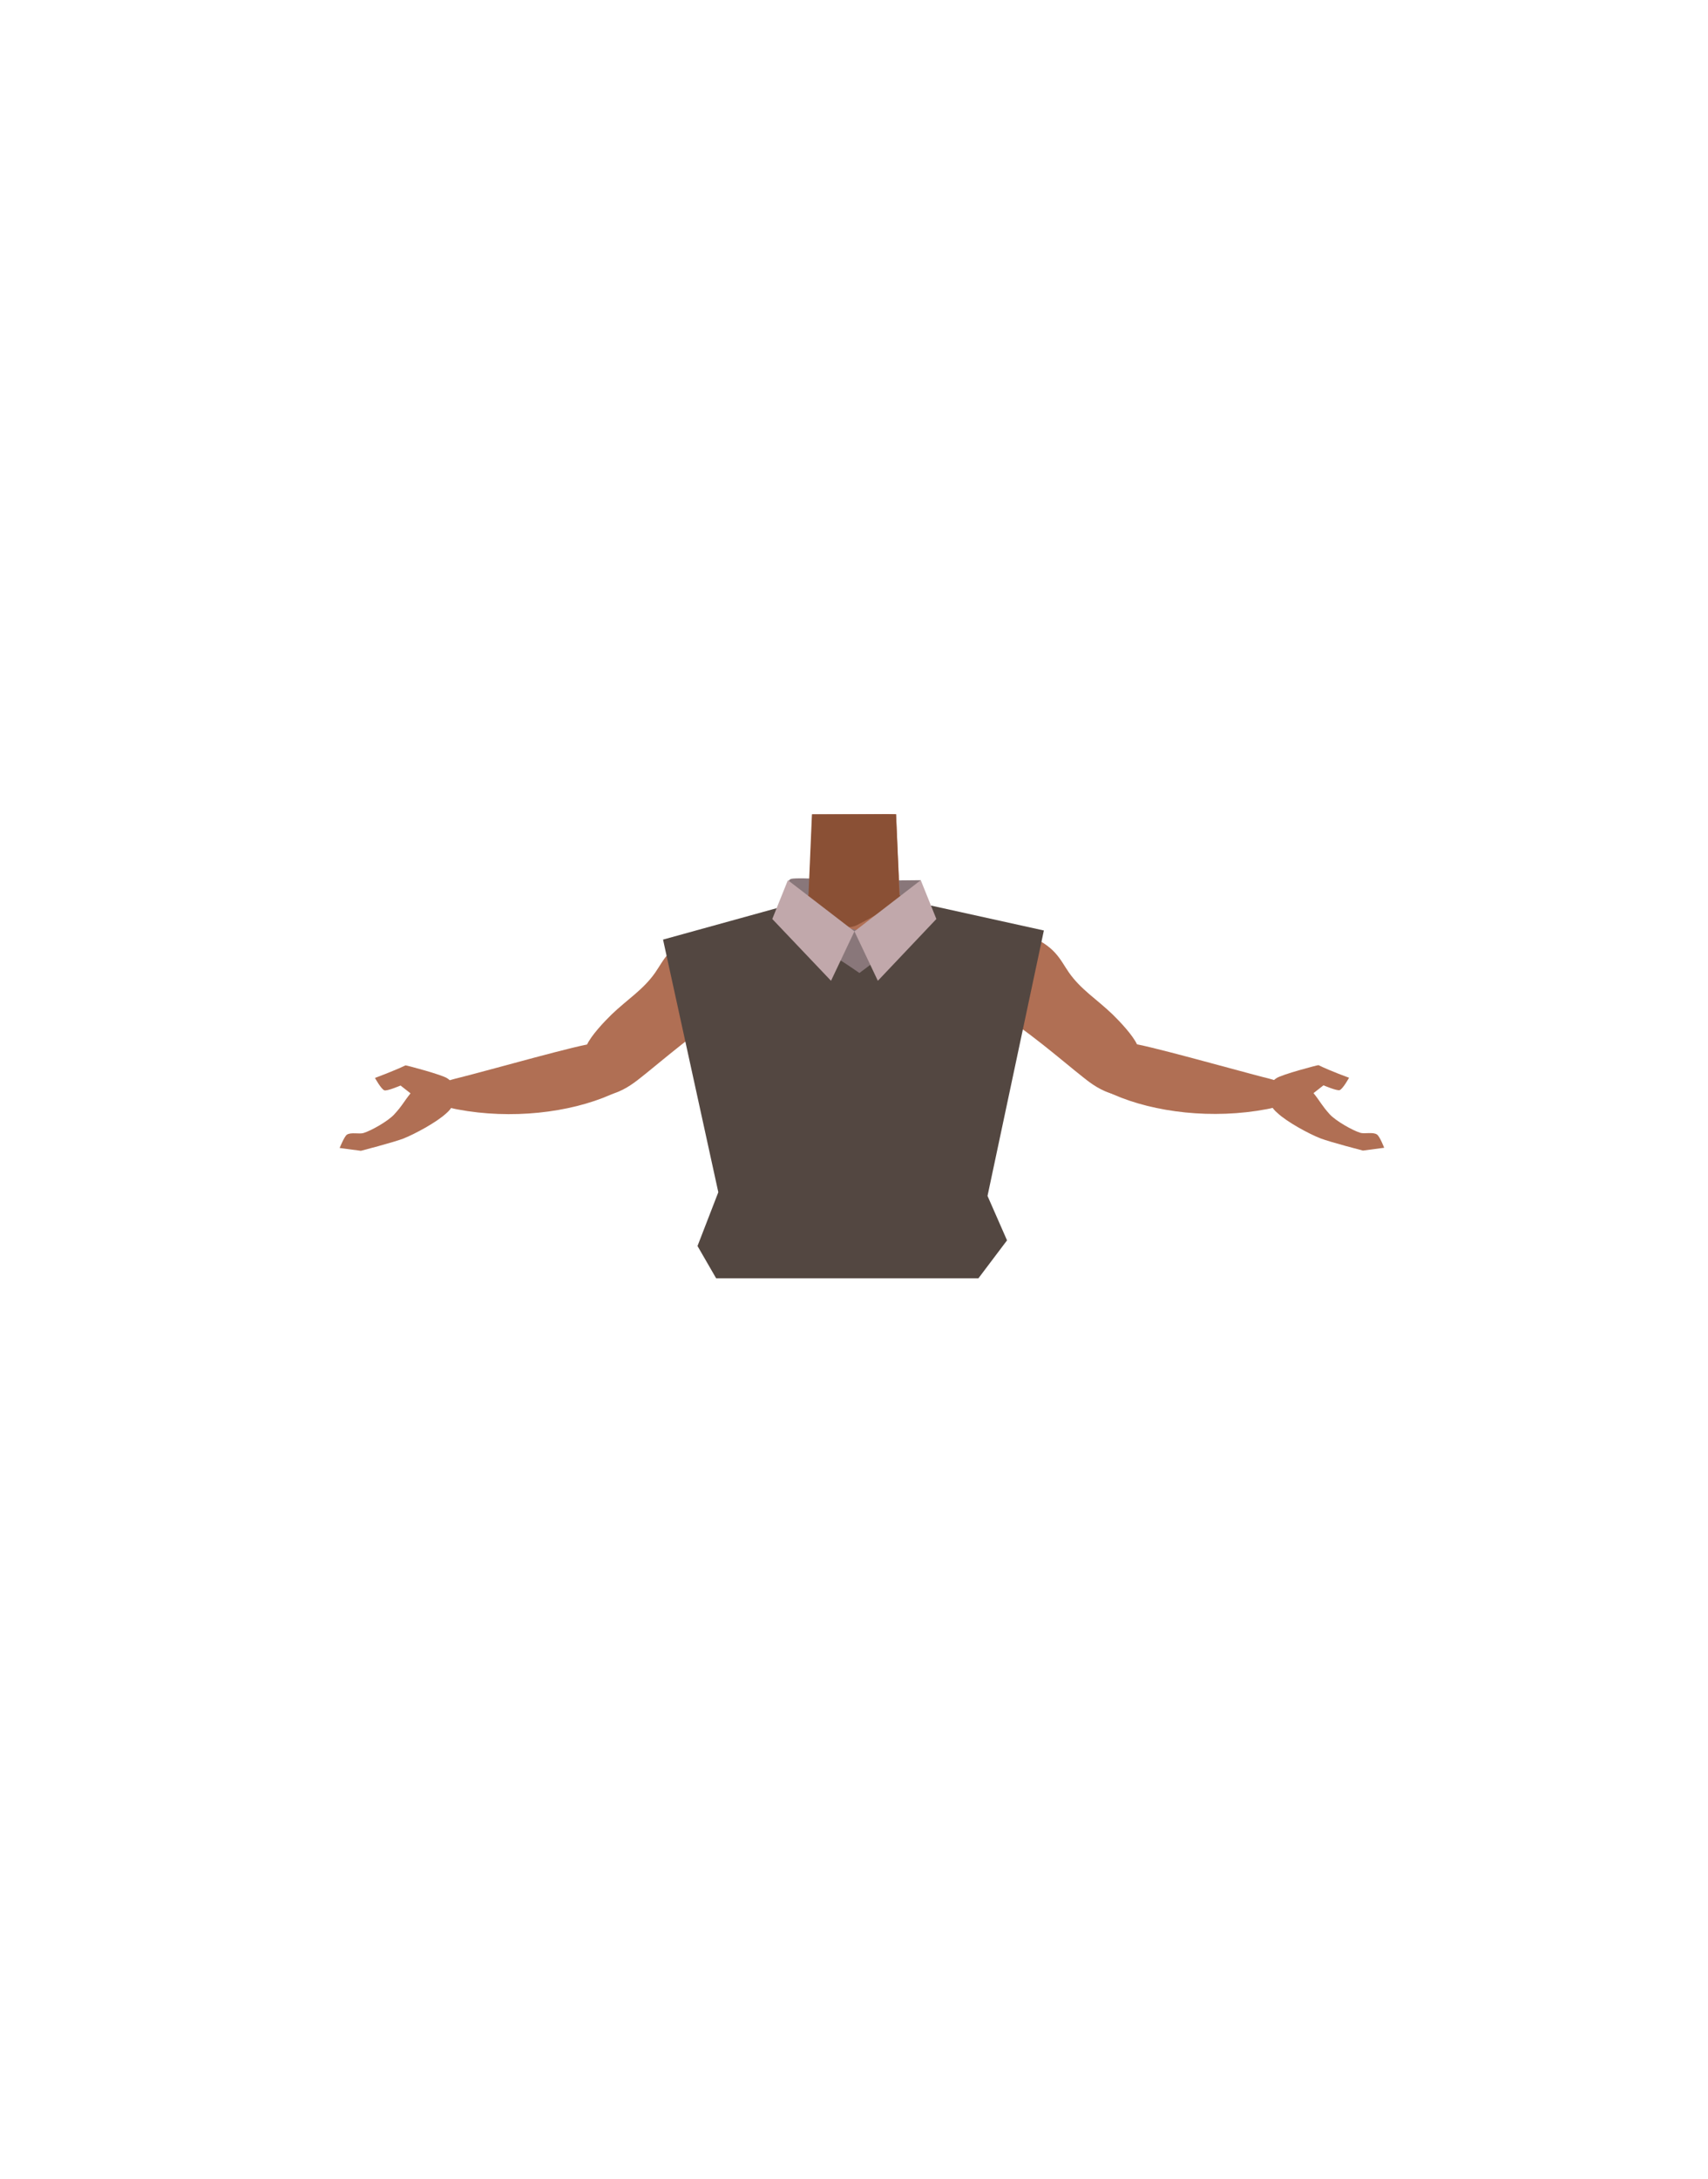 <?xml version="1.0" encoding="utf-8"?>
<!-- Generator: Adobe Illustrator 26.0.1, SVG Export Plug-In . SVG Version: 6.00 Build 0)  -->
<svg version="1.1" id="Calque_1" xmlns="http://www.w3.org/2000/svg" xmlns:xlink="http://www.w3.org/1999/xlink" x="0px" y="0px"
	 viewBox="0 0 788 1005" style="enable-background:new 0 0 788 1005;" xml:space="preserve">
<style type="text/css">
	.st0{fill:#89777A;}
	.st1{fill:#B06F54;}
	.st2{fill:#8A5035;}
	.st3{fill:#534741;}
	.st4{fill:#C1A8AB;}
	.st5{fill:none;stroke:#573623;stroke-width:2;stroke-linecap:round;stroke-miterlimit:10;}
</style>
<g id="Calque_1_00000085972317984599145420000006432146373117004463_">
	<g id="Calque_12">
		<path class="st0" d="M362.3,418.6c1.4,0,29.5,3.5,29.5,3.5l30.5-1.7l2.5-14.5l-30.2,0.3c0,0-26.3-1.8-29.6-0.9
			S362.3,418.6,362.3,418.6z"/>
		<path class="st1" d="M409.4,375.4l4,0.1l0.7,15.7l0.6,12.9v0.5l0.4,8.2c0.4,0.5,0.9,0.9,1.5,1.3c2.7,2,6.8,3.2,11.6,4.2
			c6.5,1.3,30.5,8,37.8,9.4c3.1,0.6-2.8-0.9,0,0c10,3,7,14.7,0,31.8c0,0-0.1,3.9-9.3,10c-10.9,7.3-6.9,21.4-8.4,28.7
			c-1,4.9-9.9,17.3-13.7,16.6c-10.8-2-16.9-16.2-26.7-20.4c-5.7-2.4-8.2-4.7-13.7-2c-5.5-2.8-8-0.5-13.7,2
			c-9.8,4.2-15.8,18.5-26.7,20.4c-3.9,0.7-12.7-11.7-13.7-16.6c-1.5-7.3,2.5-21.4-8.4-28.7c-9.2-6.1-11.6-11-11.6-11
			c-7-17.1-6.1-26.7,3.9-29.7s29.4-7,38.6-10.1c4.7-1.6,8.5-3.4,10.6-5.8l1.6-37.3"/>
		<path class="st2" d="M416.5,414.1c-5.4,4.2-18.8,11.4-21.3,12.6c-8.2,3.9-28.3-5-32.8-8.1c4.7-1.6,8.5-3.4,10.6-5.8l1.6-37.3h38.8
			l1.2,28.5v0.5l0.4,8.2C415.4,413.2,415.9,413.7,416.5,414.1z"/>
	</g>
</g>
<g id="Calque_9">
	<path class="st1" d="M443.3,442.3c3.2,12.9,10.9,21.9,17.8,25.5c10.9,5.6,29.6,21.9,38.5,28.9c4.2,3.3,18.1,15.1,31.5,3.4
		l-6.5-18.4c-1.9-4.2-7.8-10.5-11.4-14c-7.3-7-14.6-11.4-20.1-19.3c-4.1-5.9-6.2-12.3-19.7-17.4c0,0-13.3-5.7-23.2-1.1
		C443.8,432.9,441.9,436.9,443.3,442.3L443.3,442.3z"/>
	<path class="st1" d="M503.4,487c8.7-11,14.1-5.7,18.3-5.8c4.5-0.1,48.9,12.4,61,15.5c6.8,1.7,10.5,2.4,10.8,8
		c0.3,5.1-6.5,6.3-9.1,6.8c-24.8,4.7-51.7,1.6-70.8-6.8C500.9,499.2,501,490,503.4,487z"/>
	<path class="st1" d="M608.3,491.2c5.7,2.8,14.1,5.8,14.1,5.8s-2.8,5.1-4.3,5.7c-1.2,0.5-7.5-2.2-7.5-2.2l-4.6,3.6
		c3,3.7,3.8,5.7,7.5,9.8c2.9,3.1,10.5,7.4,14.1,8.5c1.9,0.6,5.9-0.5,7.7,0.8c1.3,0.9,3.3,6.1,3.3,6.1l-9.8,1.3
		c0,0-14.7-3.8-19.5-5.6c-5.2-2-15.4-7.5-19.9-11.7c-2.7-2.2-4.3-5.3-4.5-8.8c-0.2-4.1,2.3-6.1,4-7.3
		C591.4,495.5,608,491.1,608.3,491.2z"/>
	<path class="st1" d="M352.1,442.4c-3.3,12.9-10.9,21.9-17.8,25.5c-10.9,5.6-29.6,21.9-38.5,28.9c-4.2,3.3-18.1,15.1-31.5,3.4
		l6.5-18.4c1.9-4.2,7.8-10.5,11.4-14c7.3-7,14.6-11.4,20.1-19.3c4.1-5.9,6.2-12.3,19.7-17.4c0,0,13.3-5.7,23.2-1.1
		C351.6,433,353.4,437,352.1,442.4z"/>
	<path class="st1" d="M291.9,487.1c-8.7-11-14.1-5.7-18.3-5.8c-4.5-0.1-48.9,12.5-61,15.5c-6.8,1.7-10.5,2.4-10.7,8
		c-0.3,5.1,6.5,6.3,9.1,6.8c24.8,4.7,51.7,1.6,70.8-6.8C294.4,499.3,294.3,490.1,291.9,487.1z"/>
	<path class="st1" d="M187.1,491.3c-5.7,2.7-14.1,5.8-14.1,5.8s2.8,5.1,4.3,5.7c1.2,0.5,7.5-2.2,7.5-2.2l4.6,3.6
		c-3,3.7-3.8,5.7-7.6,9.8c-2.9,3.1-10.5,7.4-14.1,8.5c-1.9,0.6-5.9-0.5-7.7,0.8c-1.2,0.9-3.3,6.1-3.3,6.1l9.8,1.3
		c0,0,14.7-3.8,19.5-5.6c5.1-2,15.4-7.5,19.9-11.7c2.6-2.2,4.3-5.3,4.5-8.8c0.2-4.1-2.3-6.1-4-7.3
		C204,495.6,187.3,491.2,187.1,491.3z"/>
	<polygon class="st3" points="305.9,433.3 331.4,549.8 321.8,574.6 330.4,589.5 451.4,589.5 464.6,572 455.6,551.5 481.6,429.1 
		481.6,429.1 429.5,417.6 396.5,444.6 362.7,417.6 	"/>
	<path class="st0" d="M387.7,442.9c0.4,0,8.8,5.8,8.8,5.8l9.6-7.2l-3.6-13.1l-5.4,1.1c0,0-6.5-2.2-7.3-1.1S387.7,442.9,387.7,442.9z
		"/>
	<polygon class="st4" points="356.3,423.8 363.5,405.9 394.2,429.5 383.4,452.3 	"/>
	<polygon class="st4" points="432,423.8 424.8,405.9 394.2,429.5 405,452.3 	"/>
</g>
<g id="Calque_13">
	<path class="st5" d="M394,375.3"/>
</g>
</svg>
